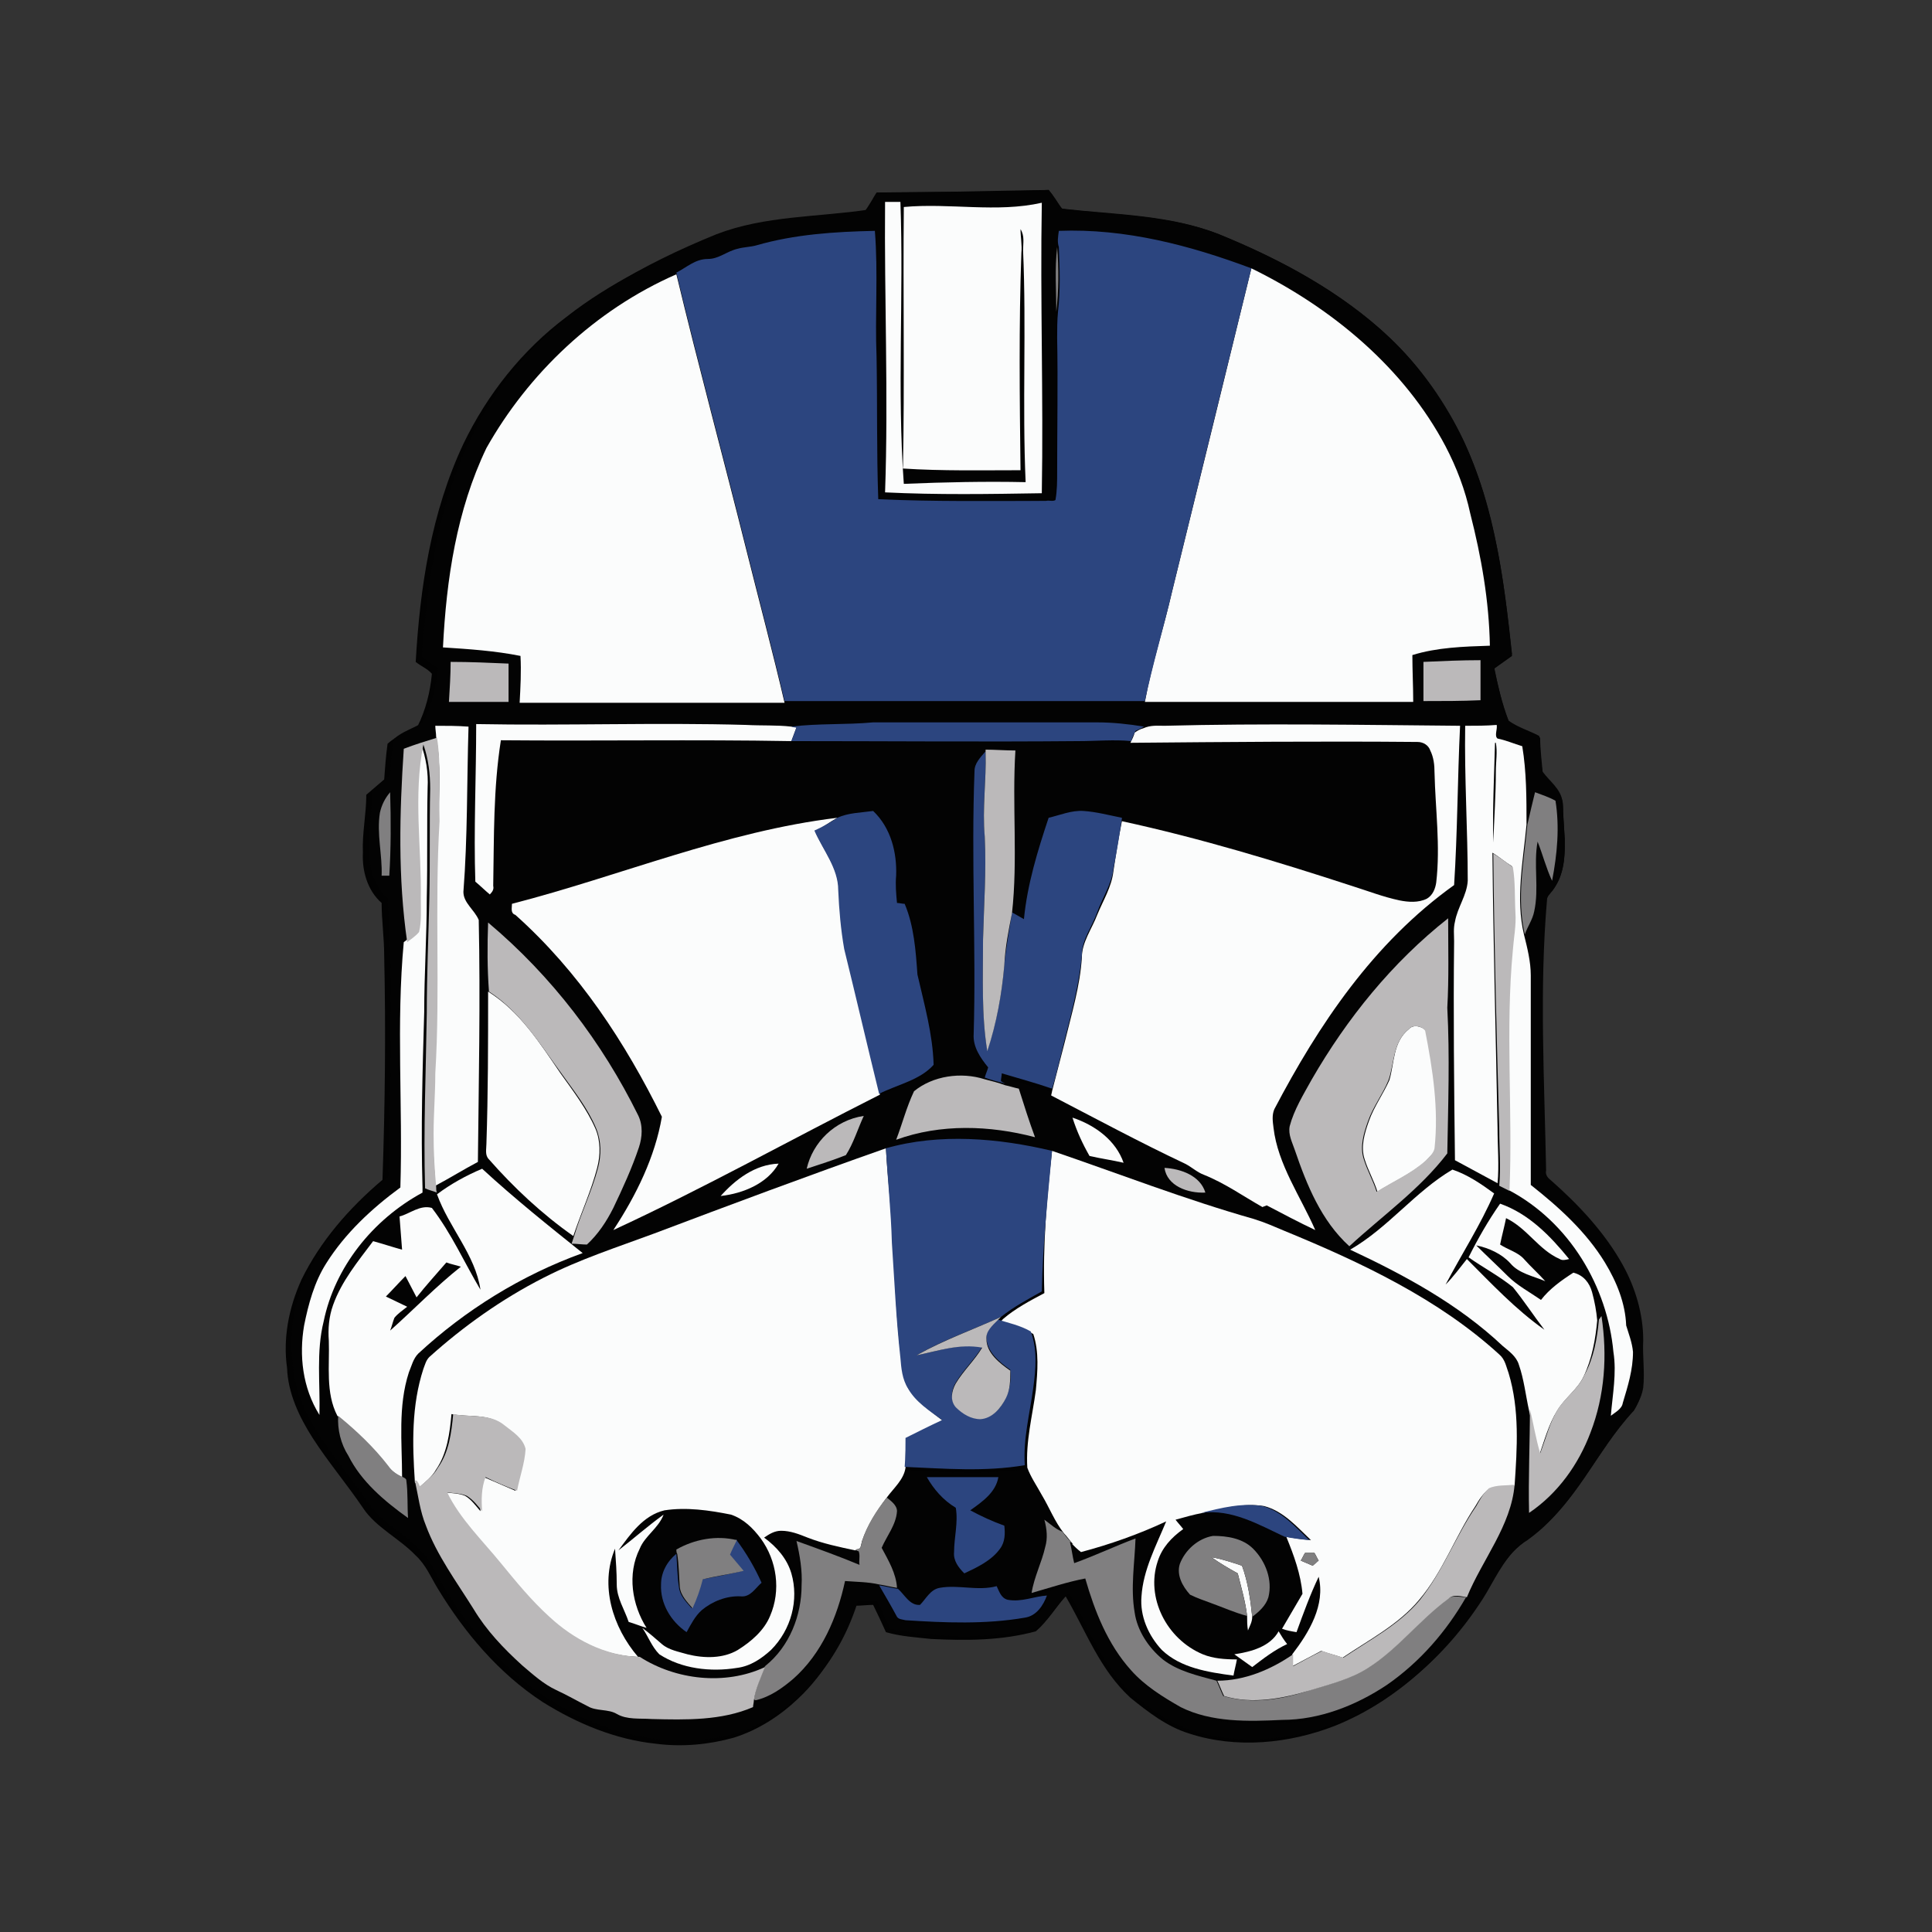 <?xml version="1.0" encoding="utf-8"?>
<!-- Generator: Adobe Illustrator 21.0.2, SVG Export Plug-In . SVG Version: 6.00 Build 0)  -->
<svg version="1.1" xmlns="http://www.w3.org/2000/svg" xmlns:xlink="http://www.w3.org/1999/xlink" x="0px" y="0px"
	 viewBox="0 0 226.8 226.8" style="enable-background:new 0 0 226.8 226.8;" xml:space="preserve">
<rect x="0" y="0" width="226.8" height="226.8" fill="#333333" stroke="none"/>
<style type="text/css">
	.st0{opacity:0.6;fill:url(#SVGID_1_);}
	.st1{opacity:0.3;fill:url(#SVGID_2_);}
	.st2{fill:#010101;}
	.st3{opacity:0.45;}
	.st4{fill:url(#SVGID_3_);}
	.st5{fill:url(#SVGID_4_);}
	.st6{fill:url(#SVGID_5_);}
	.st7{fill:url(#SVGID_6_);}
	.st8{fill:url(#SVGID_7_);}
	.st9{fill:url(#SVGID_8_);}
	.st10{fill:url(#SVGID_9_);}
	.st11{fill:url(#SVGID_10_);}
	.st12{fill:url(#SVGID_11_);}
	.st13{fill:url(#SVGID_12_);}
	.st14{fill:url(#SVGID_13_);}
	.st15{fill:url(#SVGID_14_);}
	.st16{fill:url(#SVGID_15_);}
	.st17{fill:url(#SVGID_16_);}
	.st18{fill:url(#SVGID_17_);}
	.st19{fill:url(#SVGID_18_);}
	.st20{fill:url(#SVGID_19_);}
	.st21{fill:url(#SVGID_20_);}
	.st22{fill:url(#SVGID_21_);}
	.st23{fill:url(#SVGID_22_);}
	.st24{fill:url(#SVGID_23_);}
	.st25{fill:#D9B14D;}
	.st26{opacity:0.8;}
	.st27{fill:url(#SVGID_24_);}
	.st28{fill:url(#SVGID_25_);}
	.st29{fill:url(#SVGID_26_);}
	.st30{fill:url(#SVGID_27_);}
	.st31{fill:url(#SVGID_28_);}
	.st32{fill:url(#SVGID_29_);}
	.st33{fill:url(#SVGID_30_);}
	.st34{fill:url(#SVGID_31_);}
	.st35{fill:url(#SVGID_32_);}
	.st36{fill:url(#SVGID_33_);}
	.st37{fill:url(#SVGID_34_);}
	.st38{fill:url(#SVGID_35_);}
	.st39{fill:url(#SVGID_36_);}
	.st40{fill:url(#SVGID_37_);}
	.st41{fill:url(#SVGID_38_);}
	.st42{fill:url(#SVGID_39_);}
	.st43{fill:url(#SVGID_40_);}
	.st44{fill:url(#SVGID_41_);}
	.st45{fill:url(#SVGID_42_);}
	.st46{fill:url(#SVGID_43_);}
	.st47{fill:url(#SVGID_44_);}
	.st48{fill:url(#SVGID_45_);}
	.st49{fill:url(#SVGID_46_);}
	.st50{fill:url(#SVGID_47_);}
	.st51{fill:url(#SVGID_48_);}
	.st52{fill:url(#SVGID_49_);}
	.st53{fill:url(#SVGID_50_);}
	.st54{fill:url(#SVGID_51_);}
	.st55{fill:url(#SVGID_52_);}
	.st56{fill:url(#SVGID_53_);}
	.st57{fill:url(#SVGID_54_);}
	.st58{fill:url(#SVGID_55_);}
	.st59{fill:url(#SVGID_56_);}
	.st60{fill:url(#SVGID_57_);}
	.st61{fill:url(#SVGID_58_);}
	.st62{fill:url(#SVGID_59_);}
	.st63{fill:url(#SVGID_60_);}
	.st64{fill:url(#SVGID_61_);}
	.st65{fill:url(#SVGID_62_);}
	.st66{fill:url(#SVGID_63_);}
	.st67{fill:url(#SVGID_64_);}
	.st68{fill:url(#SVGID_65_);}
	.st69{fill:url(#SVGID_66_);}
	.st70{fill:#030303;}
	.st71{fill:#B7A151;}
	.st72{fill:#F3EAB3;}
	.st73{fill:#894B29;}
	.st74{fill:#B66931;}
	.st75{fill:#E6D279;}
	.st76{fill:#C88632;}
	.st77{fill:#F5EDDA;}
	.st78{fill:#A76F48;}
	.st79{fill:#553228;}
	.st80{fill:#814830;}
	.st81{fill:#FAF4E3;}
	.st82{fill:#D6A673;}
	.st83{fill:#BF8D5F;}
	.st84{fill:#F6E0BC;}
	.st85{fill:#E5BF95;}
	.st86{fill:#020202;}
	.st87{fill:#FBFCFC;}
	.st88{fill:#2C457F;}
	.st89{fill:#807F80;}
	.st90{fill:#BBB9BA;}
	.st91{fill-rule:evenodd;clip-rule:evenodd;fill:#E01F27;}
	.st92{fill:#E01F27;}
	.st93{fill:#010101;stroke:#010101;stroke-width:3;}
	.st94{fill:#FFFFFF;}
	.st95{fill:#484848;}
</style>
<g id="FreeVector.com_BG">
</g>
<g id="Visit_FreeVector.com">
</g>
<g id="Starburst1">
</g>
<g id="Starburst2">
</g>
<g id="Stars">
</g>
<g id="_x31_">
</g>
<g id="_x32_">
</g>
<g id="_x33_">
</g>
<g id="_x34_">
	<g>
		<g>
			<path class="st86" d="M102.9,22.6c6.7,0,13.4-0.2,20.2-0.3c0.6,0.7,1,1.5,1.6,2.2c6.2,0.7,12.6,0.7,18.4,3
				c6.4,2.6,12.5,5.8,17.7,10.1c3.3,2.7,6.1,5.8,8.3,9.4c3.3,4.9,5.2,10.4,6.4,16.1c1,4.6,1.5,9.3,2,13.9c-0.7,0.5-1.4,1-2.1,1.5
				c0.5,2.1,0.9,4.2,1.7,6.2c1.1,0.8,2.5,1.2,3.7,1.9c0,1.4,0.2,2.8,0.3,4.2c1,1.2,2.4,2.3,2.4,3.9c0,3.3,0.9,6.9-1.2,9.8
				c-0.3,0.4-0.8,0.8-0.8,1.4c-0.5,5.5-0.5,11-0.5,16.5c0,5.3,0.3,10.6,0.3,15.9c3.4,3,6.6,6.2,8.8,10.1c1.6,2.8,2.5,5.8,2.6,9
				c-0.1,2,0.1,4.1,0,6.1c-0.2,0.7-0.5,1.5-0.9,2.1c-4.5,4.8-6.9,11.2-12.5,15.2c-2.3,1.4-3.5,3.8-4.8,6
				c-4.1,6.7-10.1,12.7-17.8,15.8c-5.4,2.1-11.6,2.7-17.1,0.9c-2.6-0.8-4.8-2.5-6.9-4.2c-3.6-3.3-5.2-7.8-7.6-11.9
				c-1.2,1.3-2.1,2.9-3.5,4.1c-4,1.1-8.2,1.1-12.3,0.9c-1.8-0.2-3.6-0.3-5.3-0.8c-0.5-1.1-1-2.2-1.5-3.2c-0.7,0-1.4,0.1-2.1,0.1
				c-1.4,4-3.5,7.9-6.7,10.9c-2.1,2-4.7,3.7-7.6,4.6c-2.9,0.8-6,1.1-9.1,0.7c-4.8-0.5-9.3-2.4-13.3-4.9c-5.2-3.4-9.2-8.2-12.3-13.3
				c-0.8-1.3-1.4-2.8-2.6-3.9c-1.9-2-4.7-3.3-6.2-5.6c-1.9-2.8-4.1-5.4-5.9-8.2c-1.6-2.5-2.9-5.3-3-8.2c-0.5-3.5,0.2-7.1,1.7-10.4
				c2.2-4.5,5.6-8.4,9.5-11.7c0.3-8.8,0.4-17.6,0.2-26.3c0-2.1-0.3-4.2-0.3-6.2c-1.7-1.5-2.3-3.8-2.2-5.9c-0.1-2.3,0.4-4.5,0.4-6.8
				c0.7-0.6,1.4-1.2,2.1-1.8c0.1-1.4,0.2-2.8,0.4-4.2c1-0.9,2.3-1.4,3.5-2c1-2,1.5-4.1,1.7-6.2c-0.5-0.6-1.3-0.9-1.9-1.4
				c0.5-8.7,1.8-17.5,5.6-25.6c2.8-5.8,6.9-11,12.1-14.9c5.1-4,11.1-6.9,17.2-9.3c5.6-2.1,11.7-1.9,17.6-2.8
				C102.2,23.9,102.5,23.2,102.9,22.6z"/>
		</g>
		<g>
			<g>
				<path class="st70" d="M103,22.6c6.7-0.1,13.4,0,20.1-0.3c0.6,0.7,1.1,1.5,1.5,2.2c6.2,0.8,12.6,0.7,18.5,3
					c7.3,3,14.4,6.8,20,12.1c3.7,3.5,6.7,7.8,8.8,12.3c3.6,7.9,4.7,16.5,5.6,24.9c-0.7,0.5-1.4,1-2.1,1.5c0.4,2.1,0.9,4.2,1.7,6.3
					c1.1,0.8,2.5,1.2,3.6,1.8c0.1,1.4,0.1,2.8,0.4,4.2c0.8,1.1,2.1,2,2.3,3.4c0.1,1.5,0.2,3,0.3,4.6c0,2-0.1,4.2-1.4,5.8
					c-0.3,0.4-0.7,0.7-0.7,1.3c-0.9,10.5-0.3,21.1-0.1,31.7c-0.1,0.4,0.1,0.8,0.5,1.1c3.3,2.9,6.4,6.2,8.5,10
					c1.5,2.7,2.4,5.8,2.4,8.8c-0.1,1.9,0.2,3.7,0,5.6c-0.2,1.2-0.8,2.3-1.6,3.2c-3.6,4.1-5.8,9.2-10,13c-1.1,1.1-2.6,1.9-3.7,3.1
					c-1.7,1.9-2.6,4.2-4,6.2c-4.4,6.6-11,12.3-19.1,14.7c-5,1.4-10.6,1.6-15.5-0.3c-2.2-0.8-4-2.3-5.8-3.7
					c-3.5-3.1-5.2-7.4-7.3-11.4c-0.2-0.2-0.2-0.6-0.6-0.6c-1.1,1.2-1.9,2.6-3.1,3.7c-0.3,0.3-0.7,0.4-1.1,0.5
					c-5.5,1.1-11.2,1-16.6-0.1c-0.5-1.1-1-2.1-1.5-3.2c-0.8,0-1.5,0-2.3,0c-2,6.5-6.6,12.6-13.5,15.2c-4.6,1.6-9.8,1.4-14.4,0.1
					c-4.8-1.4-9.3-4-12.9-7.3c-3.1-2.9-5.8-6.3-7.9-9.9c-0.7-1.1-1.2-2.3-2-3.4c-1.5-1.8-3.5-3-5.2-4.5c-1.4-1.2-2.2-2.8-3.3-4.2
					c-2.7-3.6-5.7-7.2-6.8-11.6c-0.7-3.5-0.7-7.3,0.5-10.7c1.9-5.4,5.9-9.9,10.4-13.6c0.2-10.9,0.6-21.8-0.1-32.6
					c-1.7-1.6-2.3-4-2.2-6.2c0-2.2,0.4-4.3,0.4-6.5c0.7-0.6,1.4-1.2,2.1-1.8c0.1-1.4,0.1-2.9,0.5-4.3c0.9-0.8,2.2-1.2,3.2-1.8
					c0.3-0.2,0.4-0.5,0.5-0.8c0.8-1.8,1.2-3.8,1.4-5.7c-0.7-0.4-1.3-0.9-1.9-1.3c0.7-8.9,1.9-18.1,6.1-26.3c1.5-3,3.4-5.8,5.6-8.4
					c6-6.8,14.3-11.4,22.9-14.9c5.7-2.2,11.9-2,17.9-2.9C102.2,24,102.6,23.3,103,22.6z M103.9,23.7c-0.1,11.4,0.4,22.7,0.3,34.1
					c6.1,0.3,12.3,0.2,18.4,0.1c0.2-11.4-0.2-22.7,0-34.1c-5.3,1.2-10.8,0-16.2,0.5c-0.1,10.2,0,20.5-0.1,30.7
					c4.6,0.3,9.2,0.2,13.8,0.2c0-8.5-0.2-17,0.1-25.5c0.1-0.9-0.1-1.9-0.1-2.8c0.5,0.8,0.3,1.7,0.3,2.5c0.4,9.1-0.1,18.1,0.3,27.2
					c-4.8-0.1-9.6,0.1-14.3,0.2c-0.8-11,0-22.1-0.4-33.1C105.1,23.7,104.5,23.7,103.9,23.7z M124.3,27.1c-0.1,0.6-0.2,1.3-0.2,1.9
					c-0.2,2.5-0.1,5.1-0.1,7.6c-0.1,1-0.1,2.1-0.1,3.1c0.1,5.2,0,10.5,0,15.7c0,1.1,0,2.2-0.2,3.3c-0.3,0.2-0.7,0.1-1.1,0.1
					c-6.6,0-13.1,0.2-19.7-0.2c-0.2-5.6-0.1-11.1-0.2-16.7c-0.2-4.9,0.2-9.9-0.2-14.8c-4.7,0.1-9.4,0.4-13.9,1.7
					c-0.7,0.2-1.5,0.3-2.2,0.4c-1.2,0.3-2.2,1.2-3.5,1.2c-1.4,0-2.5,1-3.7,1.6C69.8,36.4,62,43.8,57.1,52.6
					c-3.5,7.3-4.7,15.4-5.2,23.3c3,0.1,6.1,0.3,9.1,1c0.1,1.8,0.1,3.7-0.1,5.5c10.4,0,20.8,0,31.1,0c14.1,0,28.2,0,42.3,0
					c10.5,0,21,0,31.5,0c-0.1-1.8-0.1-3.7-0.1-5.5c2.9-0.9,6.1-1,9.1-1.1c-0.1-5.2-1-10.4-2.3-15.5c-0.6-2.7-1.6-5.4-2.9-7.9
					c-4.7-9.1-13.2-16.2-22.8-20.9l0,0C139.7,28.8,132.1,26.9,124.3,27.1z M167.1,77.7c0,1.5,0,3.1,0.1,4.6c2.2,0,4.4,0,6.7-0.1
					c0-1.6,0-3.1,0-4.7C171.5,77.6,169.3,77.6,167.1,77.7z M52.9,77.7c0,1.6-0.1,3.1-0.2,4.7c2.3,0,4.6,0,7,0c0-1.5,0-3,0-4.5
					C57.4,77.7,55.2,77.6,52.9,77.7z M92.9,85.3c-1.7-0.3-3.5-0.1-5.3-0.2C77,84.8,66.5,85.2,55.9,85c0,6.2-0.3,12.5,0,18.7
					c0.6,0.5,1.1,1,1.7,1.5c0.3-0.3,0.5-0.6,0.4-1c0.1-5.7,0-11.5,0.9-17.1c11.4,0,22.7-0.1,34.1,0.1c11.2,0,22.5,0.1,33.7,0
					c2.1,0,4.1-0.2,6.2,0c11.2-0.1,22.5-0.2,33.7-0.1c0.7,0,1.2,0.5,1.5,1c0.4,0.8,0.4,1.7,0.5,2.6c0,4.3,0.7,8.6,0.2,12.9
					c-0.1,0.7-0.4,1.5-1.1,1.9c-0.9,0.6-2.1,0.4-3.2,0.2c-1.9-0.4-3.8-1.1-5.6-1.7c-8.9-2.9-17.8-5.6-27-7.6l0-0.1
					c-1.5-0.3-3-0.7-4.5-0.8c-1.4-0.1-2.7,0.5-4.1,0.8c-1.4,3.9-2.5,7.8-2.9,11.9c-0.5-0.3-0.9-0.5-1.4-0.8c0.7-6.3,0-12.7,0.4-19.1
					c-1.2,0-2.4-0.1-3.6-0.1v0.2c-0.6,0.7-1.2,1.4-1.3,2.3c-0.4,10.4,0.2,20.8-0.1,31.1c-0.1,1.5,0.8,2.7,1.7,3.9
					c-0.1,0.4-0.3,0.8-0.4,1.2c-2.7-0.9-6.1-0.4-8.3,1.4c-0.9,1.8-1.4,3.8-2.1,5.8c5.2-1.9,11-1.7,16.3-0.3
					c-0.7-1.9-1.3-3.8-1.9-5.7c-0.5-0.1-1.1-0.3-1.6-0.4c-0.1-0.1-0.3-0.2-0.5-0.3c0-0.2,0.1-0.7,0.1-0.9c2,0.6,4,1.2,5.9,1.8
					c0,0.1-0.1,0.4-0.1,0.5c5.2,2.8,10.4,5.5,15.7,8c0.8,0.3,1.4,0.9,2.2,1.3c2.5,1,4.6,2.5,6.9,3.8c0.2-0.1,0.3-0.1,0.5-0.2
					c1.9,1,3.8,1.9,5.7,2.9c-1.7-4-4.4-7.7-4.9-12c0-0.7-0.2-1.5,0.1-2.2c5.2-9.9,11.6-19.6,21.1-26.3c0.4-6.2,0.4-12.5,0.7-18.7
					c-11.6-0.1-23.1-0.3-34.7,0c-0.8,0-1.6-0.1-2.4,0.1c-1.8-0.3-3.6-0.4-5.5-0.5c-8.8,0-17.5,0-26.3,0
					C99.3,85.1,96.1,84.9,92.9,85.3z M172,85.2c0,6.2,0.3,12.3,0.4,18.5c-0.1,1.7-1.2,3.2-1.5,4.8c-0.2,0.7-0.1,1.5-0.1,2.3
					c-0.1,8.5,0,17.1,0.1,25.7c1.7,0.9,3.3,1.8,5,2.7l0,0c0.4,0.2,0.8,0.4,1.2,0.6c7.2,3.9,11.6,11.4,12.3,19c0.4,2.5-0.1,5-0.3,7.5
					c0.5-0.5,1.2-0.8,1.4-1.5c0.6-2,1.2-4,1.2-6c-0.1-1.1-0.5-2-0.8-3.1c-0.2-2.6-1.1-5.2-2.5-7.4c-2.2-3.6-5.3-6.5-8.7-9.1
					c0-8.2,0-16.4,0-24.6c0-1.6-0.3-3.3-0.8-4.8c0.3-0.9,0.9-1.8,1.1-2.7c0.6-2.7-0.1-5.5,0.4-8.2c0.6,1.5,1,3.1,1.7,4.6
					c0.6-3.1,0.9-6.3,0.4-9.4c-0.7-0.5-1.6-0.7-2.4-1c-0.3,1.3-0.5,2.6-1,3.8c0-3.1,0-6.2-0.5-9.2c-1-0.3-1.9-0.7-2.9-0.9
					c-0.5-0.3,0-1.1-0.1-1.6C174.4,85.1,173.2,85.2,172,85.2z M51.1,85.2c0.1,0.4,0.1,0.9,0.2,1.3c-1.3,0.4-2.6,0.9-3.9,1.3
					c-0.5,7.5-0.7,15.1,0.1,22.7c-0.9,9.6-0.1,19.2-0.4,28.8c-3.4,2.5-6.5,5.4-8.7,8.9c-1.5,2.2-2.2,4.8-2.6,7.3
					c-0.6,3.6-0.1,7.4,1.8,10.5c0.1-3.7-0.4-7.4,0.5-11c1.3-6.3,5.7-11.9,11.6-15.1c0-0.1,0-0.4,0-0.6c0.5,0.2,1,0.3,1.4,0.5
					c0-0.2,0-0.5-0.1-0.7c1.7-0.9,3.4-1.9,5-2.8c0-9.5,0.3-19,0.1-28.4c-0.5-1.1-1.8-1.9-1.8-3.3c0.5-6.5,0.4-12.9,0.6-19.4
					C53.7,85.2,52.4,85.2,51.1,85.2z M44.6,95.4c-0.4,2.5,0.3,5,0.2,7.4c0.2,0,0.7,0,0.9,0c0.2-3.3,0.2-6.6,0.1-9.8
					C45.2,93.8,44.8,94.6,44.6,95.4z M98.3,96c-13.2,1.6-25.4,6.8-38.2,10.1c0,0.5-0.2,1.1,0.4,1.4c7.4,6.7,12.8,15,17.2,23.7
					c-0.8,4.8-3,9.2-5.7,13.3c10.7-4.9,20.9-10.7,31.3-15.9l0,0c2.1-1.1,4.7-1.6,6.4-3.4c0-3.6-1-7.1-1.9-10.6
					c-0.2-2.8-0.4-5.7-1.5-8.3c-0.3,0-0.6-0.1-0.9-0.1c-0.1-1.1-0.2-2.1-0.1-3.2c0-2.7-0.7-5.6-2.7-7.6
					C101.1,95.4,99.6,95.5,98.3,96z M154,126.7c-1,1.8-2.1,3.6-2.6,5.5c-0.3,1,0.3,1.9,0.6,2.8c1.4,4,3,8.2,6.4,11.3
					c3.9-3.5,8.3-6.7,11.5-10.9c0.1-5.7,0.3-11.4,0-17.1c0.2-3.5,0.1-7,0.1-10.5C163.4,113,158.1,119.6,154,126.7z M57.3,108.3
					c-0.1,2.7-0.1,5.4,0,8.1c0,6,0,11.9-0.1,17.9c0,0.6-0.2,1.3,0.3,1.8c2.9,3.4,6.2,6.4,9.9,9c-0.1,0.3-0.2,0.6-0.3,0.9
					c0.6,0,1.2,0.1,1.8,0.1c1.3-1.3,2.3-2.8,3.1-4.3c1.1-2.3,2.3-4.6,3-7.1c0.4-1.2,0.5-2.6-0.1-3.8
					C70.7,122.4,64.8,114.6,57.3,108.3z M94.7,137.2c1.5-0.5,3.1-1,4.6-1.6c0.8-1.5,1.4-3.1,2.1-4.6C98,131.5,95.3,134.1,94.7,137.2
					z M125.9,131.2c0.5,1.6,1.2,3.1,2,4.5c1.3,0.3,2.7,0.5,4,0.8C131,133.9,128.6,132,125.9,131.2z M104,134.8
					c-9.1,3.2-18.1,6.6-27.2,10c-4.3,1.6-8.7,3.1-12.8,5.2c-4.9,2.5-9.4,5.7-13.4,9.3c-0.4,0.3-0.6,0.9-0.7,1.4
					c-1.4,4.3-1.3,8.8-1,13.2l0,0.1c0,0-0.1,0-0.2,0c0.3,1.8,0.6,3.6,1.3,5.3c1.3,3.5,3.6,6.6,5.6,9.8c1.5,2.5,3.5,4.6,5.7,6.6
					c1.2,1.1,2.5,2.2,4,2.9c1.2,0.6,2.4,1.3,3.7,1.9c1.1,0.6,2.4,0.2,3.4,0.9c1.2,0.7,2.7,0.6,4.1,0.6c4,0.1,8.2,0.2,11.9-1.4
					c0-0.2,0.1-0.6,0.1-0.8l0.2,0.1c1.7-0.4,3.2-1.5,4.4-2.5c3.4-3,5.1-7.3,6.1-11.5c1.3,0.1,2.7,0.1,4,0.4c0.7,1.2,1.4,2.5,2.2,3.7
					c0.2,0.4,0.6,0.4,1,0.4c4.7,0.4,9.4,0.5,14-0.3c1.4-0.2,2.2-1.5,2.6-2.6c-1.6,0-3.1,0.7-4.6,0.5c-0.8-0.2-1-1-1.3-1.6
					c-2.2,0.6-4.5-0.2-6.7,0.2c-1.1,0.2-1.6,1.2-2.3,2c-1.2,0.2-1.8-1.2-2.6-1.9l-0.1,0c-0.2-1.7-1-3.2-1.8-4.7
					c0.6-1.4,1.8-2.7,1.8-4.3c0.1-0.7-0.7-1.2-1.2-1.6c0.8-1.1,2-2.1,2.2-3.5c4.7,0.2,9.4,0.6,14.1-0.2c0.5,1.1,1.2,2.2,1.7,3.2
					c0.9,1.5,1.5,3.2,2.6,4.5c-0.8-0.4-1.4-0.9-2.1-1.4c0.3,1.1,0.4,2.2,0.2,3.2c-0.4,1.8-1.3,3.5-1.6,5.4c2.1-0.6,4.1-1.2,6.3-1.7
					c1.1,3.9,2.6,7.7,5.4,10.8c1.6,1.8,3.6,3.1,5.8,4.3c3.7,1.8,7.9,1.7,11.9,1.5c4.5,0,8.7-1.8,12.3-4.1c3.9-2.7,7.1-6.3,9.3-10.3
					c1.8-4.4,5.2-8.3,5.6-13.2c0.3-4.4,0.6-8.9-0.7-13.2c-0.3-0.8-0.4-1.7-1.1-2.2c-7.1-6.5-16.1-10.8-25.2-14.5
					c-1.2-0.5-2.4-1-3.6-1.4c-8-2.3-15.8-5.3-23.7-8C117.2,133.5,110.3,132.9,104,134.8z M84.6,140.4c2.7-0.2,5.5-1.5,6.8-3.8
					C88.6,136.7,86.3,138.4,84.6,140.4z M136.7,137.1c0.3,2,2.8,3,4.8,2.9C140.9,138.1,138.6,137.3,136.7,137.1z M51.3,140.2
					c1.4,3.8,4.5,7,5.1,11.1c-1.8-3.2-3.4-6.6-5.7-9.6c-1.4-0.4-2.5,0.7-3.8,1c0.1,1.3,0.2,2.6,0.3,3.9c-1.1-0.3-2.3-0.7-3.4-1
					c-1.7,2.4-3.7,4.7-4.7,7.5c-0.5,1.3-0.6,2.8-0.5,4.2c0.1,2.9-0.5,6.1,1,8.8c-0.1,1.7,0.3,3.3,1.1,4.8c1.6,3,4.2,5.3,7,7.3
					c-0.1-1.5,0-2.9-0.2-4.4c0-0.2-0.2-0.4-0.4-0.4c0-4.1-0.5-8.3,0.8-12.3c0.3-0.8,0.5-1.6,1.1-2.2c5.5-5.1,12.1-9.1,19.3-11.8
					c-4-3.3-8.1-6.4-11.8-9.9C54.7,138,52.9,139,51.3,140.2z M158.5,146.7c6.4,3,12.7,6.4,18,11c0.7,0.7,1.6,1.3,1.9,2.2
					c0.7,1.8,0.9,3.6,1.2,5.4c0,4.1-0.2,8.2-0.1,12.2c3.4-2.4,5.8-5.8,7.2-9.4c1.7-4.4,2-9.1,1.3-13.7c-0.1,0.1-0.2,0.3-0.3,0.4
					c-0.2-1.1-0.3-2.2-0.6-3.3c-0.3-1.1-1.1-2-2.2-2.3c-1.4,0.9-2.8,1.9-3.8,3.2c-1.3-0.9-2.8-1.7-3.9-2.8c-1.2-1.2-2.5-2.4-3.7-3.6
					c1.5,0.3,3,1,4,2.1c0.9,1.3,2.7,1.5,4.1,2.1c-0.8-0.9-1.7-1.7-2.5-2.6c-0.7-0.8-1.8-1.2-2.8-1.7c0.2-1,0.5-2.1,0.7-3.1
					c2.4,1.2,3.8,3.6,6.3,4.8c0.4,0.2,0.7,0,1.1,0c-2.1-2.7-4.7-5.2-8.1-6.5c-1.4,2-2.7,4.1-3.7,6.3c1.7,1.2,3.5,2.3,5.2,3.5
					c1.3,1.6,2.5,3.4,3.7,5c-3.4-2.4-6.2-5.4-9.1-8.3c-0.8,1-1.6,2.1-2.5,3c1.9-3.6,4.1-7,5.7-10.7c-1.5-1.1-3.1-2.2-4.9-2.8
					C166.1,139.9,163,144.1,158.5,146.7z M108.8,173.4c0.8,1.4,1.9,2.7,3.4,3.6c0.2,1.8-0.2,3.5-0.2,5.2c0,1,0.5,1.8,1.2,2.5
					c1.5-0.7,3.2-1.5,4.2-2.9c0.6-0.8,0.6-1.8,0.5-2.7c-1.4-0.5-2.7-1.1-4-1.8c1.4-1,3.1-2.1,3.3-3.9
					C114.4,173.4,111.6,173.4,108.8,173.4z"/>
			</g>
			<path class="st70" d="M175.5,87.2c0,0,0.1,0,0.2,0c0.2,1.1,0,2.2,0,3.3c-0.1,2.8-0.2,5.6-0.3,8.4C175.3,95,175.4,91.1,175.5,87.2
				z"/>
			<path class="st70" d="M52.4,148.2c0.6,0.2,1.1,0.3,1.7,0.5c-2.9,2.4-5.5,5.1-8.3,7.5c0.1-0.5,0.2-1,0.5-1.5
				c0.5-0.5,1-0.9,1.5-1.3c-0.8-0.4-1.7-0.8-2.5-1.2c0.7-0.8,1.5-1.6,2.3-2.4c0.4,0.8,0.9,1.7,1.3,2.5
				C50,150.9,51.2,149.6,52.4,148.2z"/>
			<g>
				<path class="st70" d="M72.8,182c1.4-1.9,2.8-4.1,5.4-4.7c2.6-0.4,5.2,0,7.8,0.5c1.4,0.5,2.6,1.6,3.5,2.8
					c1.8,2.7,2.3,6.2,1.1,9.1c-0.7,1.7-2.2,3-3.8,4c-1.8,1-4,1-5.9,0.5c-1-0.3-2.2-0.5-3-1.2c-0.8-0.6-1.5-1.2-2.3-1.9
					c0.7,1,1.2,2.2,2,3.1c2.6,1.7,6,2.1,9.1,1.6c1.5-0.2,2.9-1.1,4-2.1c2.3-2.4,3.3-5.9,2.4-9c-0.5-1.7-1.7-3.1-3.2-4.2
					c0.6-0.4,1.3-0.8,2-0.8c1.1,0,2.1,0.4,3.1,0.8c1.8,0.7,3.7,1.1,5.6,1.5c0.1,0,0.3,0.1,0.4,0.2c0.2,0.5,0,1.1,0.1,1.6
					c-2.4-1-4.9-1.9-7.4-2.8c0.4,1.7,0.7,3.4,0.6,5.2c0,3.5-1.4,7.2-4.3,9.5c-4.7,2.2-10.5,1.5-14.7-1.2c-3-3.5-4.5-8.4-2.7-12.7
					c0.1,1.4,0.1,2.8,0.2,4.2c-0.1,1.6,0.9,2.9,1.4,4.4c0.7,0.2,1.4,0.5,2.1,0.7c-1.8-2.8-2.3-6.4-0.8-9.3c0.7-1.5,2.3-2.4,2.8-4
					C76.3,179.1,74.6,180.6,72.8,182z M79.4,181.9c0,0.1,0,0.4,0,0.5c-1.1,0.9-1.7,2.2-1.8,3.6c-0.1,2.2,1.1,4.3,3,5.6
					c0.5-0.9,1-1.9,1.8-2.6c1.2-1.1,2.9-1.7,4.6-1.6c1.1,0.1,1.7-1,2.4-1.6c-0.8-1.8-1.9-3.5-3-5.1C84,180.2,81.4,180.7,79.4,181.9z
					"/>
			</g>
			<g>
				<path class="st70" d="M137.9,178.3c1.1-0.2,2.1-0.5,3.2-0.8c3.6-0.5,6.8,1.5,9.9,2.9c1,2.1,1.7,4.3,1.9,6.7
					c-0.8,1.4-1.6,2.7-2.4,4.1c0.6,0.1,1.2,0.2,1.7,0.4c0.8-2.2,1.6-4.3,2.6-6.5c0.9,3.3-1.1,6.5-3.1,9.1c-2.6,1.8-5.7,3.1-8.9,3.1
					c-2.2-0.6-4.5-1.1-6.3-2.5c-1.7-1.4-2.9-3.4-3.3-5.5c-0.5-2.9,0-5.8,0.1-8.7c-2.4,1-4.8,2.1-7.2,2.9c-0.2-0.8-0.4-1.7-0.5-2.5
					c0.4,0.3,0.8,0.7,1.1,1c3.5-0.9,6.8-2,10-3.6c-1.2,2.8-2.8,5.7-2.9,8.8c-0.2,2.3,0.9,4.5,2.4,6.3c2.2,2.1,5.4,2.6,8.4,3
					c0.1-0.6,0.3-1.3,0.4-1.9c-1.4,0-2.7-0.1-4-0.6c-4.3-1.8-6.7-6.7-5.3-10.9c0.5-1.5,1.6-2.8,3-3.8
					C138.5,179,138.2,178.7,137.9,178.3z M138.5,183.6c-0.4,1.3,0.3,2.7,1.1,3.7c0.8,0.4,1.7,0.7,2.5,1c1.4,0.5,2.8,1.1,4.2,1.5
					c0.1,0.6,0.1,1.1,0.1,1.7c0.2-0.5,0.5-1.1,0.5-1.6c0.8-0.6,1.7-1.3,1.9-2.3c0.6-2-0.2-4.3-1.8-5.7c-1.2-1.2-3.1-1.5-4.7-1.5
					C140.6,180.6,139.2,182,138.5,183.6z M150.1,191.5c-1,1.8-3.2,2.4-5.2,2.7c0.7,0.5,1.4,1,2.1,1.5c1.3-1,2.6-2,4.1-2.7
					C150.8,192.4,150.4,191.9,150.1,191.5z"/>
			</g>
		</g>
		<g>
			<path class="st87" d="M103.9,23.7c0.6,0,1.2,0,1.8,0c0.4,11-0.4,22.1,0.4,33.1c4.8-0.2,9.6-0.3,14.3-0.2
				c-0.4-9.1,0.1-18.1-0.3-27.2c0-0.9,0.2-1.7-0.3-2.5c0,0.9,0.2,1.9,0.1,2.8c-0.3,8.5-0.2,17-0.1,25.5c-4.6,0-9.2,0.1-13.8-0.2
				c0.2-10.2,0-20.5,0.1-30.7c5.4-0.5,10.9,0.7,16.2-0.5c-0.2,11.4,0.2,22.7,0,34.1c-6.1,0.1-12.3,0.2-18.4-0.1
				C104.3,46.4,103.8,35,103.9,23.7z"/>
			<path class="st87" d="M137.6,69.4c3.1-12.6,6.2-25.2,9.3-37.9c9.6,4.7,18,11.8,22.8,20.9c1.3,2.5,2.3,5.1,2.9,7.9
				c1.3,5.1,2.2,10.2,2.3,15.5c-3.1,0.1-6.2,0.2-9.1,1.1c0,1.8,0.1,3.7,0.1,5.5c-10.5,0-21,0-31.5,0C135.2,78,136.6,73.8,137.6,69.4
				z"/>
			<path class="st87" d="M57.1,52.6c4.9-8.7,12.7-16.2,22.3-20.4c2.6,10.8,5.5,21.5,8.2,32.3c1.5,6,3.1,12,4.5,18
				c-10.4,0-20.8,0-31.1,0c0.1-1.8,0.2-3.7,0.1-5.5c-3-0.6-6-0.8-9.1-1C52.4,68,53.6,59.9,57.1,52.6z"/>
			<path class="st87" d="M55.9,85c10.6,0.2,21.1-0.2,31.7,0.1c1.8,0.1,3.6,0,5.3,0.2c0.2,0,0.5,0.1,0.6,0.1
				c-0.2,0.5-0.4,1.1-0.6,1.6c-11.4-0.2-22.7,0-34.1-0.1c-0.9,5.7-0.8,11.4-0.9,17.1c0.1,0.4-0.1,0.7-0.4,1c-0.6-0.5-1.1-1-1.7-1.5
				C55.6,97.5,55.9,91.2,55.9,85z"/>
			<path class="st87" d="M136.7,85.2c11.6-0.3,23.1-0.1,34.7,0c-0.3,6.2-0.3,12.5-0.7,18.7c-9.5,6.8-15.9,16.4-21.1,26.3
				c-0.3,0.7-0.2,1.4-0.1,2.2c0.5,4.3,3.2,8.1,4.9,12c-1.9-0.9-3.8-1.9-5.7-2.9c-0.2,0.1-0.3,0.1-0.5,0.2c-2.3-1.3-4.4-2.8-6.9-3.8
				c-0.8-0.3-1.4-0.9-2.2-1.3c-5.3-2.5-10.5-5.3-15.7-8c0-0.1,0.1-0.4,0.1-0.5c0.5-1.9,1-3.9,1.5-5.8c0.8-3.3,1.8-6.6,2-9.9
				c0-1.8,1.2-3.4,1.8-5c0.7-1.7,1.7-3.3,1.9-5.1c0.3-2,0.6-3.9,1-5.9c9.2,2,18.1,4.7,27,7.6c1.9,0.6,3.7,1.3,5.6,1.7
				c1,0.2,2.2,0.3,3.2-0.2c0.7-0.4,1-1.2,1.1-1.9c0.5-4.3-0.1-8.6-0.2-12.9c0-0.9-0.1-1.8-0.5-2.6c-0.2-0.6-0.8-1-1.5-1
				c-11.2-0.1-22.5,0-33.7,0.1c0.2-0.4,0.4-0.8,0.5-1.2c0.3-0.2,0.6-0.4,1-0.5C135.1,85.1,135.9,85.2,136.7,85.2z"/>
			<g>
				<path class="st87" d="M172,85.2c1.2,0,2.5,0,3.7-0.1c0.1,0.5-0.3,1.3,0.1,1.6c1,0.2,1.9,0.6,2.9,0.9c0.5,3,0.5,6.1,0.5,9.2
					c-0.4,4.3-1.3,8.7-0.3,12.9c0.4,1.6,0.8,3.2,0.8,4.8c0,8.2,0,16.4,0,24.6c3.3,2.6,6.5,5.5,8.7,9.1c1.4,2.3,2.4,4.8,2.5,7.4
					c0.3,1,0.7,2,0.8,3.1c0,2.1-0.6,4-1.2,6c-0.1,0.7-0.9,1.1-1.4,1.5c0.2-2.5,0.7-5,0.3-7.5c-0.7-7.6-5.1-15.2-12.3-19
					c0.4-9.4-0.5-18.9,0.4-28.3c0.2-1.4,0.4-2.9,0.3-4.3c-0.1-1.8,0-3.6-0.3-5.4c-0.8-0.5-1.5-1.1-2.3-1.6
					c0.1,10.8,0.4,21.5,0.6,32.3c0,2.2,0.2,4.4,0,6.5c-1.7-0.9-3.3-1.8-5-2.7c-0.1-8.5-0.2-17.1-0.1-25.7c0-0.8-0.1-1.5,0.1-2.3
					c0.3-1.7,1.4-3.1,1.5-4.8C172.3,97.5,171.9,91.3,172,85.2z M175.5,87.2c-0.1,3.9-0.3,7.8-0.2,11.7c0.1-2.8,0.3-5.6,0.3-8.4
					c0-1.1,0.2-2.2,0-3.3C175.7,87.2,175.6,87.2,175.5,87.2z"/>
			</g>
			<path class="st87" d="M51.1,85.2c1.3,0,2.6,0,3.9,0.1c-0.2,6.5-0.1,13-0.6,19.4c0,1.3,1.3,2.1,1.8,3.3c0.2,9.5,0,19-0.1,28.4
				c-1.7,0.9-3.3,1.9-5,2.8c-0.1-2.1-0.3-4.1-0.3-6.2c0-2.4,0.2-4.7,0.2-7.1c0.6-9.9-0.1-19.8,0.5-29.6c0-3.3,0.3-6.6-0.3-9.8
				C51.2,86.1,51.1,85.6,51.1,85.2z"/>
			<path class="st87" d="M49.4,87.3c0.6,1.6,0.9,3.4,0.8,5.2c-0.1,4.3,0,8.6-0.1,12.9c0,4.5-0.3,9-0.3,13.4
				c-0.2,6.9-0.4,13.7-0.2,20.6c0,0.1,0,0.4,0,0.6c-5.9,3.2-10.3,8.8-11.6,15.1c-0.9,3.6-0.4,7.3-0.5,11c-2-3.2-2.4-7-1.8-10.5
				c0.5-2.5,1.2-5.1,2.6-7.3c2.2-3.5,5.3-6.4,8.7-8.9c0.3-9.6-0.5-19.2,0.4-28.8c0.5-0.4,1-0.7,1.4-1.2c0.3-1.3,0.2-2.6,0.2-3.9
				C49.2,99.4,48.3,93.3,49.4,87.3z"/>
			<path class="st87" d="M60.1,106.1c12.8-3.3,25-8.5,38.2-10.1c-0.9,0.5-1.7,1.1-2.6,1.6c1,2.3,2.8,4.4,2.8,7
				c0.1,2.3,0.3,4.7,0.7,6.9c1.4,5.7,2.7,11.3,4.1,17l0,0c-10.5,5.3-20.7,11-31.3,15.9c2.7-4.1,4.9-8.6,5.7-13.3
				c-4.3-8.7-9.7-17-17.2-23.7C59.9,107.2,60.1,106.6,60.1,106.1z"/>
			<path class="st87" d="M57.3,116.4c3.8,2.4,6.1,6.1,8.5,9.6c1.5,2.1,3.1,4.2,4.1,6.5c0.6,1.4,0.6,3.1,0.2,4.6
				c-0.7,2.7-1.9,5.3-2.8,8c-3.7-2.6-7-5.7-9.9-9c-0.5-0.5-0.3-1.2-0.3-1.8C57.3,128.4,57.3,122.4,57.3,116.4z"/>
			<path class="st87" d="M165.4,120.8c0.5-0.6,1.6-0.3,2,0.2c0.9,4.5,1.6,9.2,1.1,13.8c-0.1,0.6-0.7,1-1.1,1.5
				c-1.7,1.5-3.8,2.4-5.7,3.6c-0.4-1.3-1.1-2.5-1.5-3.8c-0.5-1.5,0-3.1,0.5-4.5c0.6-1.7,1.7-3.2,2.4-4.8
				C163.7,124.8,163.5,122.3,165.4,120.8z"/>
			<path class="st87" d="M125.9,131.2c2.7,0.9,5.1,2.7,6,5.3c-1.3-0.3-2.7-0.5-4-0.8C127.1,134.3,126.4,132.8,125.9,131.2z"/>
			<path class="st87" d="M76.8,144.8c9-3.4,18.1-6.8,27.2-10c0.2,3.7,0.7,7.5,0.8,11.2c0.3,4.5,0.4,9,1,13.5
				c0.2,1.2,0.2,2.5,0.9,3.6c1,1.5,2.6,2.6,4,3.7c-1.4,0.7-2.8,1.4-4.3,2.1c-0.1,1.1-0.1,2.2-0.1,3.4c-0.2,1.4-1.4,2.4-2.2,3.5
				c-1.2,1.6-2.3,3.3-2.9,5.1c-0.1,0.3-0.1,0.8-0.4,1c-0.1,0-0.3,0.1-0.4,0.1c-1.9-0.4-3.8-0.8-5.6-1.5c-1-0.4-2-0.8-3.1-0.8
				c-0.8,0-1.4,0.4-2,0.8c1.5,1.1,2.7,2.5,3.2,4.2c0.9,3.1,0,6.6-2.4,9c-1.1,1-2.4,1.9-4,2.1c-3.1,0.5-6.5,0.1-9.1-1.6
				c-0.9-0.9-1.3-2.1-2-3.1c0.8,0.6,1.5,1.2,2.3,1.9c0.8,0.7,2,0.9,3,1.2c2,0.5,4.2,0.5,5.9-0.5c1.6-1,3.1-2.3,3.8-4
				c1.3-3,0.8-6.5-1.1-9.1c-0.9-1.2-2-2.3-3.5-2.8c-2.5-0.5-5.2-0.9-7.8-0.5c-2.5,0.6-4,2.8-5.4,4.7c1.8-1.4,3.5-2.9,5.3-4.2
				c-0.6,1.6-2.2,2.5-2.8,4c-1.5,3-0.9,6.6,0.8,9.3c-0.7-0.2-1.4-0.5-2.1-0.7c-0.5-1.5-1.4-2.8-1.4-4.4c0-1.4-0.1-2.8-0.2-4.2
				c-1.8,4.3-0.3,9.2,2.7,12.7c-4.1-0.1-7.7-2.1-10.6-4.7c-2.2-1.9-3.9-4.2-5.7-6.3c-2.2-2.7-4.8-5.2-6.3-8.3
				c0.8,0.1,1.6,0.1,2.3,0.4c0.7,0.4,1.2,1.1,1.8,1.8c-0.1-1.4,0-2.7,0.4-4c1.2,0.5,2.5,1.1,3.7,1.6c0.3-1.6,0.9-3.3,1-4.9
				c-0.3-1.2-1.5-2-2.5-2.8c-1.6-1.4-4-0.9-6-1.3c-0.2,2.2-0.5,4.6-1.8,6.5c-0.5,0.9-1.3,1.5-2.1,2.2c-0.1-0.3-0.2-0.5-0.4-0.7
				l0-0.1c-0.3-4.4-0.4-8.9,1-13.2c0.2-0.5,0.3-1,0.7-1.4c4-3.6,8.5-6.8,13.4-9.3C68.1,147.8,72.5,146.4,76.8,144.8z"/>
			<g>
				<path class="st87" d="M123.5,135.1c7.9,2.7,15.6,5.7,23.7,8c1.3,0.4,2.4,0.9,3.6,1.4c9,3.7,18.1,8,25.2,14.5
					c0.7,0.6,0.8,1.4,1.1,2.2c1.3,4.3,1,8.8,0.7,13.2c-1,0.1-2,0-3,0.4c-0.7,0.5-1.2,1.3-1.6,2c-2.4,3.6-3.8,7.7-6.6,11
					c-2.4,2.9-5.9,4.7-9,6.8c-0.8-0.3-1.7-0.5-2.5-0.8c-1.1,0.6-2.3,1.2-3.4,1.8c0-0.5,0-0.9,0-1.4c2-2.6,3.9-5.8,3.1-9.1
					c-1,2.1-1.8,4.3-2.6,6.5c-0.6-0.1-1.2-0.2-1.7-0.4c0.8-1.4,1.6-2.7,2.4-4.1c-0.2-2.3-1-4.5-1.9-6.7c1,0.2,1.9,0.3,2.9,0.4
					c-1.6-1.5-3.2-3.4-5.5-4c-2.4-0.4-4.9,0.3-7.2,0.8c-1.1,0.2-2.1,0.5-3.2,0.8c0.3,0.4,0.6,0.7,0.9,1.1c-1.4,1-2.5,2.2-3,3.8
					c-1.4,4.2,1,9.1,5.3,10.9c1.2,0.5,2.6,0.6,4,0.6c-0.1,0.6-0.3,1.3-0.4,1.9c-3-0.4-6.2-0.9-8.4-3c-1.6-1.7-2.6-4-2.4-6.3
					c0.2-3.1,1.7-5.9,2.9-8.8c-3.2,1.5-6.6,2.7-10,3.6c-0.4-0.3-0.8-0.7-1.1-1l0.2,0.1c-0.4-0.4-0.7-0.9-1.1-1.3
					c-1.1-1.4-1.7-3-2.6-4.5c-0.6-1.1-1.3-2.1-1.7-3.2c-0.2-3.1,0.6-6.1,1-9.1c0.2-2.2,0.4-4.5-0.3-6.6c-1.2-0.7-2.6-1.1-3.9-1.4
					c0.1-0.1,0.3-0.3,0.4-0.4c1.4-1.2,3.1-2.1,4.8-3C122.4,146,122.9,140.6,123.5,135.1z M152.7,183.2c0.5,0.2,0.9,0.4,1.4,0.6
					c0.2-0.2,0.4-0.4,0.7-0.6c-0.2-0.3-0.3-0.6-0.5-0.9c-0.4,0-0.7,0-1.1,0C153,182.6,152.9,182.9,152.7,183.2z"/>
			</g>
			<path class="st87" d="M84.6,140.4c1.7-1.9,4-3.7,6.8-3.8C90.1,138.9,87.3,140.1,84.6,140.4z"/>
			<g>
				<path class="st87" d="M51.3,140.2c1.6-1.2,3.4-2.2,5.3-3c3.8,3.5,7.8,6.7,11.8,9.9c-7.2,2.6-13.8,6.7-19.3,11.8
					c-0.6,0.6-0.8,1.5-1.1,2.2c-1.3,4-0.8,8.2-0.8,12.3c-0.7-0.3-1.2-0.7-1.7-1.3c-1.7-2.2-3.7-4.1-5.9-5.9c-1.4-2.7-0.9-5.9-1-8.8
					c-0.1-1.4,0-2.8,0.5-4.2c1-2.8,2.9-5.1,4.7-7.5c1.1,0.3,2.3,0.7,3.4,1c-0.1-1.3-0.2-2.6-0.3-3.9c1.2-0.3,2.4-1.4,3.8-1
					c2.3,3,3.8,6.4,5.7,9.6C55.8,147.3,52.7,144.1,51.3,140.2z M52.4,148.2c-1.2,1.4-2.4,2.7-3.5,4.1c-0.4-0.8-0.9-1.7-1.3-2.5
					c-0.8,0.8-1.5,1.6-2.3,2.4c0.8,0.4,1.7,0.8,2.5,1.2c-0.5,0.4-1.1,0.8-1.5,1.3c-0.2,0.5-0.3,1-0.5,1.5c2.8-2.5,5.4-5.2,8.3-7.5
					C53.5,148.5,52.9,148.4,52.4,148.2z"/>
			</g>
			<path class="st87" d="M158.5,146.7c4.5-2.6,7.6-6.8,12-9.4c1.8,0.6,3.4,1.7,4.9,2.8c-1.6,3.7-3.8,7.1-5.7,10.7
				c0.9-0.9,1.7-2,2.5-3c2.9,2.9,5.7,5.9,9.1,8.3c-1.3-1.7-2.4-3.4-3.7-5c-1.6-1.3-3.5-2.3-5.2-3.5c1.1-2.2,2.3-4.3,3.7-6.3
				c3.4,1.2,5.9,3.8,8.1,6.5c-0.4,0.1-0.8,0.2-1.1,0c-2.5-1.1-3.8-3.6-6.3-4.8c-0.2,1-0.5,2.1-0.7,3.1c0.9,0.6,2.1,0.9,2.8,1.7
				c0.8,0.9,1.7,1.7,2.5,2.6c-1.4-0.6-3.1-0.9-4.1-2.1c-1-1.1-2.5-1.8-4-2.1c1.2,1.2,2.5,2.4,3.7,3.6c1.1,1.1,2.6,1.9,3.9,2.8
				c1-1.3,2.4-2.3,3.8-3.2c1.2,0.3,1.9,1.2,2.2,2.3c0.3,1.1,0.5,2.2,0.6,3.3c-0.2,2.2-0.6,4.5-1.6,6.6c-0.7,1.5-2.2,2.5-3.1,4
				c-1,1.6-1.5,3.5-2.1,5.2c-0.5-1.7-0.8-3.5-1.2-5.2c-0.4-1.8-0.6-3.7-1.2-5.4c-0.3-1-1.2-1.6-1.9-2.2
				C171.2,153.1,164.9,149.7,158.5,146.7z"/>
			<path class="st87" d="M142.2,182.8c1.2,0.2,2.4,0.6,3.6,1c0.7,1.9,1,4,1.2,6c0,0.6-0.3,1.1-0.5,1.6c-0.1-0.6-0.1-1.1-0.1-1.7
				c-0.2-1.7-0.7-3.4-1.1-5C144.2,184.1,143.2,183.5,142.2,182.8z"/>
			<path class="st87" d="M150.1,191.5c0.3,0.5,0.6,1,1,1.5c-1.5,0.7-2.8,1.7-4.1,2.7c-0.7-0.5-1.4-1-2.1-1.5
				C146.9,193.9,149.1,193.3,150.1,191.5z"/>
		</g>
		<g>
			<path class="st88" d="M124.3,27.1c7.8-0.3,15.4,1.7,22.6,4.4l0,0c-3.1,12.6-6.2,25.2-9.3,37.9c-1,4.3-2.3,8.6-3.2,12.9
				c-14.1,0-28.2,0-42.3,0c-1.4-6-3-12-4.5-18c-2.7-10.8-5.6-21.5-8.2-32.3c1.2-0.6,2.2-1.6,3.7-1.6c1.3,0,2.2-0.9,3.5-1.2
				c0.7-0.2,1.5-0.2,2.2-0.4c4.5-1.3,9.2-1.6,13.9-1.7c0.4,4.9,0,9.9,0.2,14.8c0.1,5.6,0,11.1,0.2,16.7c6.5,0.3,13.1,0.2,19.7,0.2
				c0.3-0.1,0.8,0.1,1.1-0.1c0.2-1.1,0.2-2.2,0.2-3.3c0-5.2,0.1-10.5,0-15.7c0-1,0-2.1,0.1-3.1c0.3-2.5,0.2-5.1,0.1-7.6
				C124.1,28.4,124.2,27.8,124.3,27.1z"/>
			<path class="st88" d="M92.9,85.3c3.2-0.4,6.4-0.2,9.6-0.5c8.8,0,17.5,0,26.3,0c1.8,0,3.7,0.2,5.5,0.5c-0.3,0.2-0.6,0.3-1,0.5
				c-0.2,0.4-0.4,0.8-0.5,1.2c-2-0.2-4.1,0-6.2,0c-11.2,0.1-22.5,0-33.7,0c0.2-0.5,0.4-1.1,0.6-1.6C93.4,85.4,93.1,85.4,92.9,85.3z"
				/>
			<path class="st88" d="M114.4,90.5c0-0.9,0.7-1.6,1.3-2.3c0.1,3.3-0.4,6.6-0.1,9.9c0.2,4.1-0.1,8.1-0.2,12.1
				c0,4.4-0.2,8.8,0.5,13.1c1.1-3.3,1.7-6.6,2-10.1c0.2-2,0.6-4.1,0.9-6.1c0.5,0.3,0.9,0.5,1.4,0.8c0.4-4.1,1.6-8,2.9-11.9
				c1.3-0.3,2.7-0.9,4.1-0.8c1.5,0.1,3,0.5,4.5,0.8l0,0.1c-0.3,2-0.6,3.9-1,5.9c-0.2,1.8-1.3,3.4-1.9,5.1c-0.6,1.7-1.8,3.2-1.8,5
				c-0.3,3.4-1.2,6.7-2,9.9c-0.5,1.9-0.9,3.9-1.5,5.8c-2-0.7-3.9-1.2-5.9-1.8c0,0.2-0.1,0.7-0.1,0.9c0.1,0.1,0.3,0.2,0.5,0.3
				c-0.8-0.2-1.6-0.4-2.4-0.7c0.1-0.4,0.3-0.8,0.4-1.2c-0.9-1.1-1.8-2.4-1.7-3.9C114.6,111.3,114,100.9,114.4,90.5z"/>
			<path class="st88" d="M98.3,96c1.3-0.6,2.8-0.6,4.2-0.8c2.1,2,2.8,4.9,2.7,7.6c-0.1,1.1,0,2.1,0.1,3.2c0.3,0,0.6,0.1,0.9,0.1
				c1.1,2.6,1.3,5.5,1.5,8.3c0.8,3.5,1.8,7,1.9,10.6c-1.6,1.8-4.2,2.3-6.4,3.4c-1.4-5.7-2.7-11.3-4.1-17c-0.4-2.3-0.6-4.6-0.7-6.9
				c0-2.6-1.8-4.7-2.8-7C96.5,97.1,97.4,96.6,98.3,96z"/>
			<path class="st88" d="M104,134.8c6.3-1.8,13.2-1.2,19.5,0.3c-0.5,5.5-1.1,11-1.2,16.5c-1.6,0.9-3.3,1.8-4.8,3
				c-3.3,1.5-6.8,2.7-9.9,4.5c2.5-0.5,5-1.4,7.7-1c-0.9,1.5-2.2,2.7-3.1,4.2c-0.5,0.8-0.7,2,0,2.8c0.7,0.7,1.7,1.4,2.9,1.4
				c1.5-0.1,2.5-1.3,3-2.5c0.5-1,0.6-2.1,0.5-3.2c-1.3-0.9-2.7-2.1-2.8-3.7c-0.1-0.9,0.7-1.6,1.3-2.2c1.3,0.4,2.7,0.7,3.9,1.4
				c0.8,2.1,0.6,4.4,0.3,6.6c-0.4,3-1.2,6-1,9.1c-4.7,0.8-9.4,0.4-14.1,0.2c0.1-1.1,0.1-2.2,0.1-3.4c1.4-0.7,2.8-1.4,4.3-2.1
				c-1.5-1.1-3.1-2.1-4-3.7c-0.7-1.1-0.8-2.4-0.9-3.6c-0.5-4.5-0.7-9-1-13.5C104.6,142.2,104.2,138.5,104,134.8z"/>
			<path class="st88" d="M108.8,173.4c2.8,0,5.6,0,8.4,0c-0.3,1.8-1.9,2.9-3.3,3.9c1.3,0.7,2.6,1.3,4,1.8c0.1,0.9,0.1,1.9-0.5,2.7
				c-1,1.4-2.7,2.2-4.2,2.9c-0.7-0.7-1.3-1.5-1.2-2.5c0-1.7,0.5-3.5,0.2-5.2C110.7,176.1,109.6,174.8,108.8,173.4z"/>
			<path class="st88" d="M141,177.6c2.4-0.6,4.8-1.2,7.2-0.8c2.3,0.6,3.9,2.5,5.5,4c-1-0.1-1.9-0.2-2.9-0.4
				C147.8,179,144.6,177.1,141,177.6z"/>
			<path class="st88" d="M86.4,180.7c1.2,1.6,2.2,3.3,3,5.1c-0.7,0.6-1.3,1.7-2.4,1.6c-1.7-0.1-3.4,0.6-4.6,1.6
				c-0.8,0.7-1.3,1.7-1.8,2.6c-1.9-1.3-3.1-3.4-3-5.6c0-1.4,0.7-2.7,1.8-3.6c0.1,1.3,0.1,2.6,0.3,3.9c0.1,1,0.8,1.7,1.5,2.5
				c0.5-1.1,0.9-2.3,1.2-3.4c1.6-0.3,3.2-0.6,4.8-1c-0.5-0.6-1-1.3-1.6-1.9C85.8,181.9,86.1,181.3,86.4,180.7z"/>
			<path class="st88" d="M103.2,186.1c0.7,0.1,1.4,0.3,2.1,0.4l0.1,0c0.8,0.7,1.4,2,2.6,1.9c0.7-0.7,1.2-1.8,2.3-2
				c2.2-0.4,4.5,0.4,6.7-0.2c0.3,0.6,0.5,1.4,1.3,1.6c1.6,0.3,3.1-0.4,4.6-0.5c-0.4,1.1-1.2,2.4-2.6,2.6c-4.6,0.8-9.4,0.6-14,0.3
				c-0.4-0.1-0.8-0.1-1-0.4C104.6,188.5,103.9,187.3,103.2,186.1z"/>
		</g>
		<g>
			<path class="st89" d="M124.1,29c0.2,2.5,0.2,5.1-0.1,7.6C124,34.1,123.8,31.6,124.1,29z"/>
			<path class="st89" d="M180.2,93c0.8,0.3,1.7,0.6,2.4,1c0.5,3.1,0.2,6.3-0.4,9.4c-0.7-1.5-1.1-3.1-1.7-4.6
				c-0.5,2.7,0.2,5.5-0.4,8.2c-0.2,1-0.8,1.8-1.1,2.7c-1-4.3-0.1-8.6,0.3-12.9C179.6,95.5,179.9,94.2,180.2,93z"/>
			<path class="st89" d="M44.6,95.4c0.2-0.9,0.6-1.7,1.2-2.4c0.1,3.3,0.1,6.6-0.1,9.8c-0.2,0-0.7,0-0.9,0
				C44.9,100.4,44.2,97.9,44.6,95.4z"/>
			<path class="st89" d="M39.7,166.2c2.2,1.8,4.2,3.7,5.9,5.9c0.4,0.6,1,1,1.7,1.3c0.2,0.1,0.4,0.2,0.4,0.4c0.2,1.5,0.1,2.9,0.2,4.4
				c-2.8-2-5.5-4.3-7-7.3C40,169.5,39.6,167.8,39.7,166.2z"/>
			<path class="st89" d="M101.2,180.9c0.6-1.9,1.7-3.6,2.9-5.1c0.5,0.4,1.2,0.9,1.2,1.6c-0.1,1.6-1.2,2.9-1.8,4.3
				c0.8,1.5,1.7,3,1.8,4.7c-0.7-0.1-1.4-0.3-2.1-0.4c-1.3-0.3-2.7-0.3-4-0.4c-0.9,4.2-2.7,8.5-6.1,11.5c-1.3,1.1-2.7,2.1-4.4,2.5
				l-0.2-0.1c0.2-1.4,0.8-2.6,1.3-3.9c2.9-2.3,4.3-6,4.3-9.5c0.1-1.7-0.2-3.5-0.6-5.2c2.5,0.9,5,1.8,7.4,2.8
				c-0.1-0.5,0.1-1.1-0.1-1.6c-0.1,0-0.3-0.1-0.4-0.2c0.1,0,0.3-0.1,0.4-0.1C101.1,181.7,101.1,181.3,101.2,180.9z"/>
			<path class="st89" d="M122.6,178.4c0.7,0.5,1.3,1.1,2.1,1.4c0.3,0.4,0.7,0.9,1.1,1.3l-0.2-0.1c0.2,0.8,0.3,1.7,0.5,2.5
				c2.5-0.9,4.8-2,7.2-2.9c-0.1,2.9-0.6,5.8-0.1,8.7c0.3,2.1,1.6,4.1,3.3,5.5c1.8,1.4,4.1,1.9,6.3,2.5c0.3,0.6,0.5,1.2,0.8,1.8
				c3.4,1,7,0.4,10.2-0.7c2.3-0.7,4.7-1.3,6.7-2.6c3.6-2.2,6.1-5.7,9.4-8.1c0.6-0.5,1.5-0.2,2.2-0.2c-2.3,4-5.4,7.6-9.3,10.3
				c-3.6,2.4-7.9,4.1-12.3,4.1c-4,0.2-8.3,0.3-11.9-1.5c-2.1-1.2-4.2-2.5-5.8-4.3c-2.8-3.1-4.3-7-5.4-10.8c-2.1,0.4-4.2,1.1-6.3,1.7
				c0.3-1.9,1.2-3.6,1.6-5.4C123,180.6,122.9,179.5,122.6,178.4z"/>
			<path class="st89" d="M138.5,183.6c0.6-1.6,2.1-3,3.9-3.3c1.7,0,3.5,0.3,4.7,1.5c1.5,1.5,2.3,3.7,1.8,5.7c-0.3,1-1.1,1.7-1.9,2.3
				c-0.2-2-0.5-4.1-1.2-6c-1.2-0.4-2.4-0.8-3.6-1c1,0.7,2,1.3,3.1,1.9c0.4,1.7,0.9,3.3,1.1,5c-1.5-0.4-2.8-1-4.2-1.5
				c-0.8-0.3-1.7-0.6-2.5-1C138.8,186.2,138.1,184.9,138.5,183.6z"/>
			<path class="st89" d="M79.4,181.9c2.1-1.2,4.7-1.7,7.1-1.1c-0.3,0.6-0.6,1.2-0.8,1.7c0.5,0.6,1,1.2,1.6,1.9
				c-1.6,0.4-3.2,0.6-4.8,1c-0.3,1.2-0.7,2.3-1.2,3.4c-0.6-0.7-1.4-1.5-1.5-2.5c-0.1-1.3-0.1-2.6-0.3-3.9
				C79.4,182.3,79.4,182,79.4,181.9z"/>
			<path class="st89" d="M152.7,183.2c0.2-0.3,0.3-0.6,0.5-0.9c0.4,0,0.7,0,1.1,0c0.2,0.3,0.3,0.6,0.5,0.9c-0.2,0.2-0.4,0.4-0.7,0.6
				C153.6,183.6,153.2,183.4,152.7,183.2z"/>
		</g>
		<g>
			<path class="st90" d="M167.1,77.7c2.2-0.1,4.5-0.2,6.7-0.2c0,1.6,0,3.1,0,4.7c-2.2,0.1-4.4,0.1-6.7,0.1
				C167.1,80.8,167.1,79.3,167.1,77.7z"/>
			<path class="st90" d="M52.9,77.7c2.3,0,4.5,0.1,6.8,0.2c0,1.5,0,3,0,4.5c-2.3,0-4.6,0-7,0C52.8,80.8,52.9,79.2,52.9,77.7z"/>
			<path class="st90" d="M47.4,87.9c1.3-0.5,2.6-0.9,3.9-1.3c0.5,3.2,0.2,6.5,0.3,9.8c-0.6,9.9,0.1,19.8-0.5,29.6
				c0,2.4-0.2,4.7-0.2,7.1c0,2.1,0.1,4.1,0.3,6.2c0,0.2,0,0.6,0.1,0.7c-0.5-0.2-1-0.3-1.4-0.5c-0.2-6.9,0.1-13.7,0.2-20.6
				c0-4.5,0.2-9,0.3-13.4c0.1-4.3,0-8.6,0.1-12.9c0-1.7-0.2-3.5-0.8-5.2c-1.2,6-0.2,12.1-0.3,18.1c0,1.3,0.1,2.6-0.2,3.9
				c-0.4,0.5-0.9,0.8-1.4,1.2C46.7,103,46.9,95.4,47.4,87.9z"/>
			<path class="st90" d="M115.6,88c1.2,0,2.4,0.1,3.6,0.1c-0.4,6.4,0.3,12.8-0.4,19.1c-0.4,2-0.8,4-0.9,6.1c-0.3,3.4-0.9,6.8-2,10.1
				c-0.7-4.3-0.5-8.7-0.5-13.1c0.1-4,0.4-8.1,0.2-12.1c-0.3-3.3,0.2-6.6,0.1-9.9V88z"/>
			<path class="st90" d="M175.3,100.2c0.8,0.5,1.5,1,2.3,1.6c0.3,1.8,0.2,3.6,0.3,5.4c0.1,1.4-0.2,2.9-0.3,4.3
				c-0.9,9.4,0,18.9-0.4,28.3c-0.4-0.2-0.8-0.4-1.2-0.6l0,0c0.2-2.2,0-4.4,0-6.5C175.7,121.8,175.4,111,175.3,100.2z"/>
			<g>
				<path class="st90" d="M154,126.7c4.1-7.1,9.4-13.7,16-18.9c0,3.5,0.1,7-0.1,10.5c0.3,5.7,0.1,11.4,0,17.1
					c-3.2,4.2-7.6,7.3-11.5,10.9c-3.3-3-5-7.2-6.4-11.3c-0.3-0.9-0.8-1.8-0.6-2.8C151.9,130.3,153,128.5,154,126.7z M165.4,120.8
					c-1.9,1.5-1.7,4-2.4,6c-0.7,1.7-1.8,3.1-2.4,4.8c-0.5,1.4-1,3-0.5,4.5c0.4,1.3,1.1,2.5,1.5,3.8c1.9-1.2,4-2.1,5.7-3.6
					c0.4-0.4,1-0.9,1.1-1.5c0.5-4.6-0.2-9.2-1.1-13.8C167,120.5,165.9,120.2,165.4,120.8z"/>
			</g>
			<path class="st90" d="M57.3,108.3c7.5,6.3,13.4,14.1,17.6,22.6c0.6,1.2,0.5,2.6,0.1,3.8c-0.8,2.4-1.9,4.8-3,7.1
				c-0.8,1.6-1.8,3.1-3.1,4.3c-0.6,0-1.2-0.1-1.8-0.1c0.1-0.3,0.2-0.6,0.3-0.9c0.8-2.7,2.1-5.3,2.8-8c0.4-1.5,0.4-3.1-0.2-4.6
				c-1-2.4-2.6-4.4-4.1-6.5c-2.5-3.4-4.8-7.2-8.5-9.6C57.2,113.7,57.2,111,57.3,108.3z"/>
			<path class="st90" d="M107.3,128.1c2.2-1.8,5.5-2.3,8.3-1.4c0.8,0.2,1.6,0.4,2.4,0.7c0.5,0.1,1.1,0.3,1.6,0.4
				c0.6,1.9,1.2,3.8,1.9,5.7c-5.3-1.4-11.1-1.6-16.3,0.3C105.9,132,106.4,130,107.3,128.1z"/>
			<path class="st90" d="M94.7,137.2c0.7-3.1,3.3-5.7,6.7-6.2c-0.7,1.5-1.2,3.2-2.1,4.6C97.8,136.2,96.2,136.7,94.7,137.2z"/>
			<path class="st90" d="M136.7,137.1c1.9,0.1,4.2,0.9,4.8,2.9C139.4,140.1,137,139.2,136.7,137.1z"/>
			<path class="st90" d="M107.6,159.1c3.2-1.8,6.6-3,9.9-4.5c-0.1,0.1-0.3,0.3-0.4,0.4c-0.6,0.6-1.4,1.3-1.3,2.2
				c0,1.6,1.5,2.8,2.8,3.7c0,1.1,0,2.2-0.5,3.2c-0.6,1.2-1.6,2.4-3,2.5c-1.1,0-2.1-0.6-2.9-1.4c-0.7-0.8-0.5-1.9,0-2.8
				c0.9-1.5,2.2-2.7,3.1-4.2C112.6,157.7,110.1,158.6,107.6,159.1z"/>
			<path class="st90" d="M187.7,154.9c0.1-0.1,0.2-0.3,0.3-0.4c0.7,4.6,0.4,9.3-1.3,13.7c-1.4,3.7-3.8,7.1-7.2,9.4
				c-0.1-4.1,0.1-8.2,0.1-12.2c0.4,1.7,0.7,3.5,1.2,5.2c0.7-1.8,1.1-3.6,2.1-5.2c0.9-1.4,2.4-2.4,3.1-4
				C187.1,159.4,187.5,157.1,187.7,154.9z"/>
			<path class="st90" d="M53.2,166c2,0.4,4.3-0.1,6,1.3c1,0.8,2.2,1.5,2.5,2.8c-0.1,1.7-0.7,3.3-1,4.9c-1.3-0.5-2.5-1-3.7-1.6
				c-0.5,1.3-0.5,2.7-0.4,4c-0.5-0.6-1-1.3-1.8-1.8c-0.7-0.3-1.5-0.3-2.3-0.4c1.5,3.1,4.1,5.6,6.3,8.3c1.8,2.2,3.6,4.4,5.7,6.3
				c2.8,2.6,6.5,4.6,10.6,4.7c4.2,2.7,10,3.4,14.7,1.2c-0.5,1.3-1.1,2.5-1.3,3.9c0,0.2-0.1,0.6-0.1,0.8c-3.7,1.6-7.9,1.5-11.9,1.4
				c-1.4-0.1-2.9,0.1-4.1-0.6c-1-0.6-2.4-0.3-3.4-0.9c-1.2-0.6-2.4-1.3-3.7-1.9c-1.5-0.7-2.7-1.8-4-2.9c-2.2-2-4.2-4.1-5.7-6.6
				c-2-3.2-4.3-6.3-5.6-9.8c-0.7-1.7-0.9-3.5-1.3-5.3c0,0,0.1,0,0.2,0c0.2,0.2,0.3,0.5,0.4,0.7c0.8-0.7,1.6-1.3,2.1-2.2
				C52.7,170.5,53,168.2,53.2,166z"/>
			<path class="st90" d="M174.8,174.7c0.9-0.4,2-0.3,3-0.4c-0.4,4.8-3.8,8.8-5.6,13.2c-0.7-0.1-1.6-0.4-2.2,0.2
				c-3.4,2.5-5.9,5.9-9.4,8.1c-2,1.3-4.4,1.9-6.7,2.6c-3.3,1-6.9,1.7-10.2,0.7c-0.3-0.6-0.5-1.2-0.8-1.8c3.2,0,6.3-1.3,8.9-3.1
				c0,0.5,0,0.9,0,1.4c1.1-0.6,2.2-1.2,3.4-1.8c0.8,0.3,1.6,0.5,2.5,0.8c3.1-2.1,6.6-3.9,9-6.8c2.7-3.4,4.2-7.5,6.6-11
				C173.7,176.1,174.1,175.3,174.8,174.7z"/>
		</g>
	</g>
</g>
<g id="_x35_">
</g>
<g id="_x36_">
</g>
<g id="_x37_">
</g>
<g id="_x38_">
</g>
<g id="_x39_">
</g>
<g id="_x31_0">
</g>
<g id="_x31_1">
</g>
<g id="_x31_2">
</g>
<g id="_x31_3">
</g>
<g id="_x31_4">
</g>
</svg>
